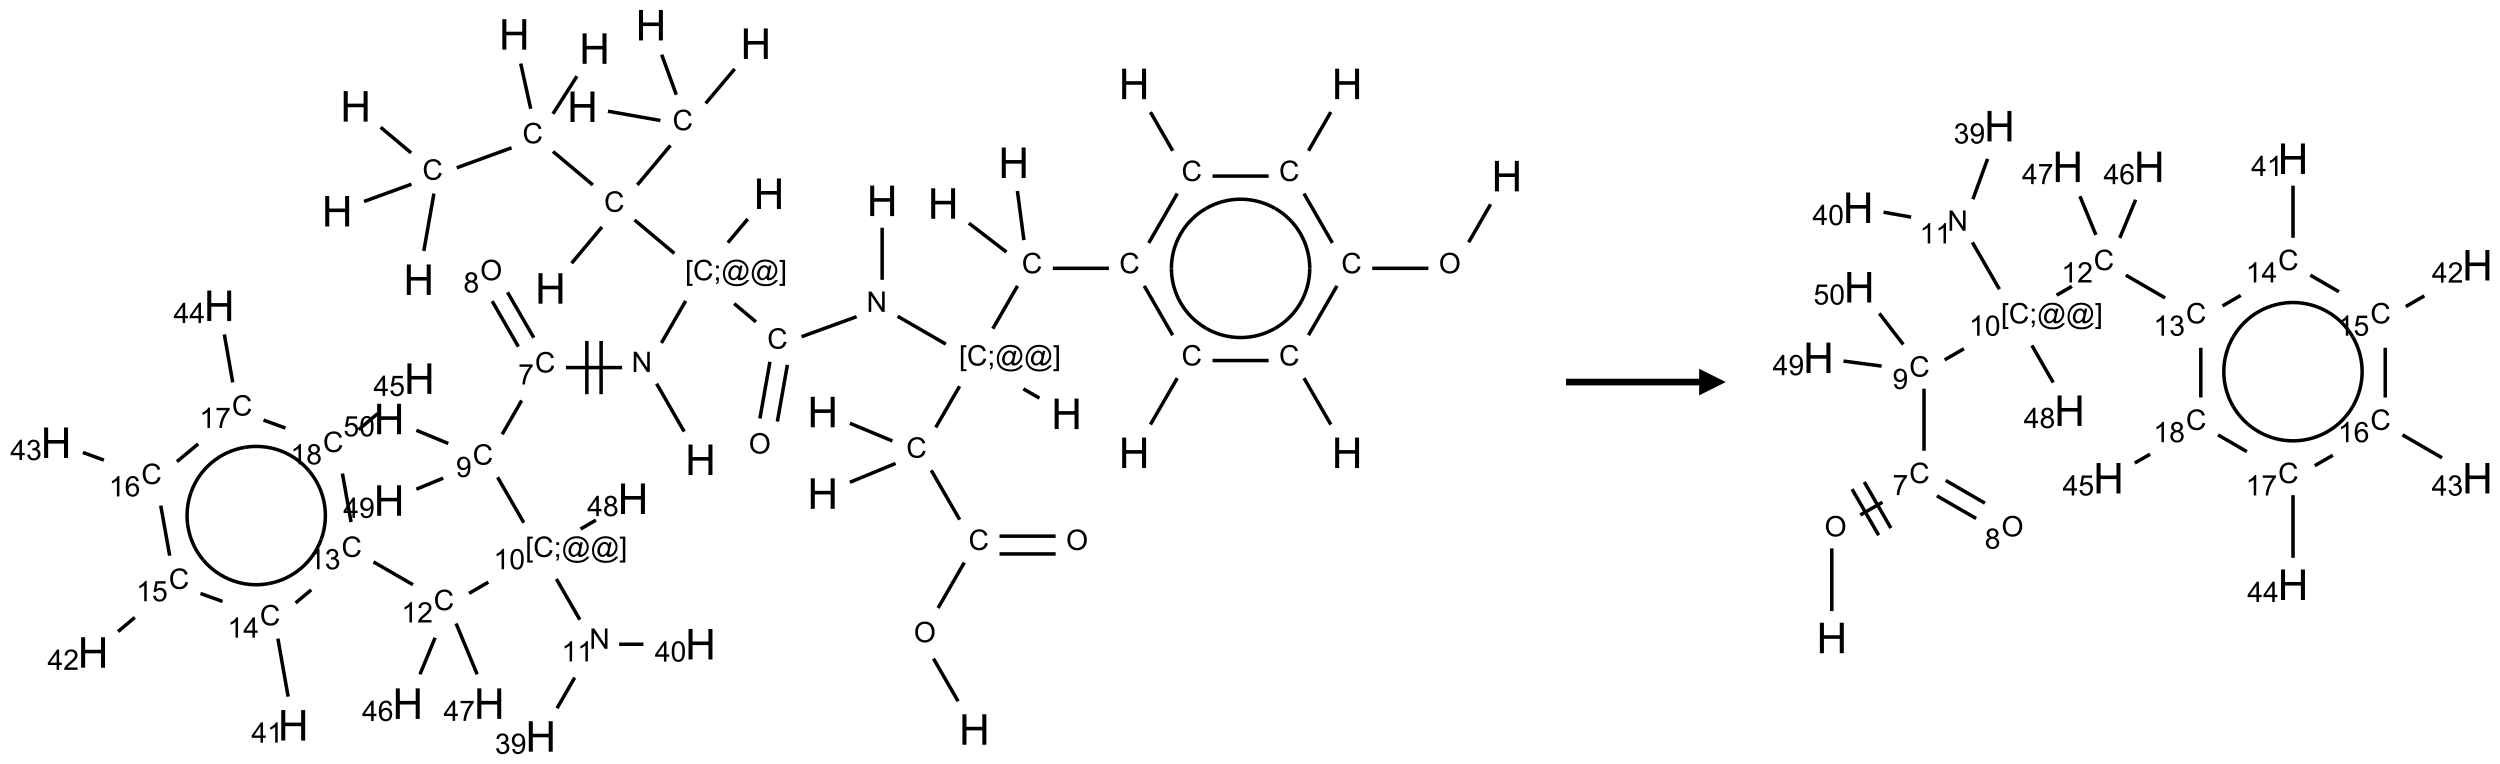 <?xml version="1.0" encoding="UTF-8"?>
<svg xmlns="http://www.w3.org/2000/svg" xmlns:xlink="http://www.w3.org/1999/xlink" width="939" height="287" viewBox="0 0 939 287">
<defs>
<g>
<g id="glyph-0-0">
<path d="M 2 0 L 2 -10 L 10 -10 L 10 0 Z M 2.25 -0.25 L 9.75 -0.25 L 9.75 -9.75 L 2.25 -9.75 Z M 2.25 -0.25 "/>
</g>
<g id="glyph-0-1">
<path d="M 1.281 0 L 1.281 -11.453 L 2.797 -11.453 L 2.797 -6.75 L 8.75 -6.75 L 8.75 -11.453 L 10.266 -11.453 L 10.266 0 L 8.75 0 L 8.75 -5.398 L 2.797 -5.398 L 2.797 0 Z M 1.281 0 "/>
</g>
<g id="glyph-1-0">
<path d="M 1.332 0 L 1.332 -6.668 L 6.668 -6.668 L 6.668 0 Z M 1.5 -0.168 L 6.5 -0.168 L 6.5 -6.5 L 1.5 -6.5 Z M 1.5 -0.168 "/>
</g>
<g id="glyph-1-1">
<path d="M 0.516 -3.719 C 0.516 -4.984 0.855 -5.977 1.535 -6.695 C 2.215 -7.414 3.094 -7.77 4.172 -7.77 C 4.875 -7.77 5.512 -7.602 6.078 -7.266 C 6.645 -6.93 7.074 -6.461 7.371 -5.855 C 7.668 -5.254 7.816 -4.57 7.816 -3.809 C 7.816 -3.035 7.66 -2.34 7.348 -1.73 C 7.035 -1.117 6.594 -0.656 6.02 -0.34 C 5.449 -0.027 4.828 0.129 4.168 0.129 C 3.449 0.129 2.805 -0.043 2.238 -0.391 C 1.672 -0.738 1.246 -1.211 0.953 -1.812 C 0.66 -2.414 0.516 -3.047 0.516 -3.719 Z M 1.559 -3.703 C 1.559 -2.781 1.805 -2.059 2.301 -1.527 C 2.793 -1 3.414 -0.734 4.16 -0.734 C 4.922 -0.734 5.547 -1 6.039 -1.535 C 6.531 -2.07 6.777 -2.828 6.777 -3.812 C 6.777 -4.434 6.672 -4.977 6.461 -5.441 C 6.25 -5.902 5.945 -6.262 5.539 -6.52 C 5.133 -6.773 4.68 -6.902 4.176 -6.902 C 3.461 -6.902 2.848 -6.656 2.332 -6.164 C 1.816 -5.672 1.559 -4.852 1.559 -3.703 Z M 1.559 -3.703 "/>
</g>
<g id="glyph-1-2">
<path d="M 6.27 -2.676 L 7.281 -2.422 C 7.07 -1.594 6.688 -0.961 6.137 -0.523 C 5.586 -0.086 4.914 0.129 4.121 0.129 C 3.297 0.129 2.629 -0.039 2.113 -0.371 C 1.598 -0.707 1.203 -1.191 0.934 -1.828 C 0.664 -2.465 0.531 -3.145 0.531 -3.875 C 0.531 -4.672 0.684 -5.363 0.988 -5.957 C 1.293 -6.547 1.723 -6.996 2.285 -7.305 C 2.844 -7.613 3.461 -7.766 4.137 -7.766 C 4.898 -7.766 5.543 -7.57 6.062 -7.184 C 6.582 -6.793 6.945 -6.246 7.152 -5.543 L 6.156 -5.309 C 5.98 -5.863 5.723 -6.266 5.387 -6.52 C 5.051 -6.773 4.625 -6.902 4.113 -6.902 C 3.527 -6.902 3.039 -6.762 2.645 -6.48 C 2.25 -6.199 1.973 -5.82 1.812 -5.348 C 1.652 -4.871 1.574 -4.383 1.574 -3.879 C 1.574 -3.23 1.668 -2.664 1.855 -2.18 C 2.047 -1.695 2.34 -1.332 2.738 -1.094 C 3.137 -0.855 3.57 -0.734 4.035 -0.734 C 4.602 -0.734 5.082 -0.898 5.473 -1.223 C 5.867 -1.551 6.133 -2.035 6.27 -2.676 Z M 6.27 -2.676 "/>
</g>
<g id="glyph-1-3">
<path d="M 0.723 2.121 L 0.723 -7.637 L 2.793 -7.637 L 2.793 -6.859 L 1.66 -6.859 L 1.66 1.344 L 2.793 1.344 L 2.793 2.121 Z M 0.723 2.121 "/>
</g>
<g id="glyph-1-4">
<path d="M 0.949 -4.465 L 0.949 -5.531 L 2.016 -5.531 L 2.016 -4.465 Z M 0.949 0 L 0.949 -1.066 L 2.016 -1.066 L 2.016 0 C 2.016 0.391 1.945 0.711 1.809 0.949 C 1.668 1.191 1.449 1.379 1.145 1.512 L 0.887 1.109 C 1.082 1.023 1.23 0.895 1.324 0.727 C 1.418 0.559 1.469 0.316 1.48 0 Z M 0.949 0 "/>
</g>
<g id="glyph-1-5">
<path d="M 6.047 -0.848 C 5.82 -0.59 5.57 -0.379 5.289 -0.223 C 5.008 -0.062 4.73 0.016 4.449 0.016 C 4.141 0.016 3.84 -0.074 3.547 -0.254 C 3.254 -0.434 3.02 -0.715 2.836 -1.09 C 2.652 -1.465 2.562 -1.875 2.562 -2.324 C 2.562 -2.875 2.703 -3.43 2.988 -3.98 C 3.27 -4.535 3.621 -4.953 4.043 -5.23 C 4.461 -5.508 4.871 -5.645 5.266 -5.645 C 5.566 -5.645 5.855 -5.566 6.129 -5.41 C 6.402 -5.25 6.641 -5.012 6.84 -4.688 L 7.016 -5.496 L 7.949 -5.496 L 7.199 -2 C 7.094 -1.516 7.043 -1.246 7.043 -1.191 C 7.043 -1.098 7.078 -1.02 7.148 -0.949 C 7.219 -0.883 7.305 -0.848 7.406 -0.848 C 7.59 -0.848 7.832 -0.953 8.129 -1.168 C 8.527 -1.445 8.84 -1.816 9.07 -2.285 C 9.301 -2.75 9.418 -3.234 9.418 -3.73 C 9.418 -4.309 9.27 -4.852 8.973 -5.355 C 8.676 -5.859 8.23 -6.262 7.645 -6.562 C 7.055 -6.863 6.406 -7.016 5.691 -7.016 C 4.879 -7.016 4.137 -6.824 3.465 -6.445 C 2.793 -6.066 2.273 -5.52 1.902 -4.809 C 1.535 -4.098 1.348 -3.34 1.348 -2.527 C 1.348 -1.676 1.535 -0.941 1.902 -0.328 C 2.273 0.285 2.809 0.742 3.508 1.035 C 4.207 1.328 4.984 1.473 5.832 1.473 C 6.742 1.473 7.504 1.32 8.121 1.016 C 8.734 0.711 9.195 0.34 9.5 -0.098 L 10.441 -0.098 C 10.266 0.266 9.961 0.637 9.531 1.016 C 9.102 1.395 8.59 1.695 7.996 1.914 C 7.402 2.133 6.688 2.246 5.848 2.246 C 5.078 2.246 4.367 2.145 3.715 1.949 C 3.066 1.75 2.512 1.453 2.051 1.055 C 1.594 0.656 1.25 0.199 1.016 -0.316 C 0.723 -0.973 0.578 -1.684 0.578 -2.441 C 0.578 -3.289 0.75 -4.098 1.098 -4.863 C 1.523 -5.805 2.125 -6.527 2.902 -7.027 C 3.684 -7.527 4.629 -7.777 5.738 -7.777 C 6.602 -7.777 7.375 -7.602 8.059 -7.246 C 8.746 -6.895 9.285 -6.371 9.684 -5.672 C 10.02 -5.07 10.188 -4.418 10.188 -3.715 C 10.188 -2.707 9.832 -1.812 9.125 -1.031 C 8.492 -0.328 7.801 0.02 7.051 0.02 C 6.812 0.02 6.617 -0.016 6.473 -0.09 C 6.324 -0.16 6.215 -0.266 6.145 -0.402 C 6.102 -0.488 6.066 -0.637 6.047 -0.848 Z M 3.527 -2.262 C 3.527 -1.785 3.641 -1.414 3.863 -1.152 C 4.09 -0.887 4.348 -0.754 4.641 -0.754 C 4.836 -0.754 5.039 -0.812 5.254 -0.93 C 5.469 -1.047 5.676 -1.219 5.871 -1.449 C 6.066 -1.676 6.23 -1.969 6.355 -2.32 C 6.48 -2.672 6.543 -3.027 6.543 -3.379 C 6.543 -3.852 6.426 -4.219 6.191 -4.48 C 5.957 -4.738 5.672 -4.871 5.332 -4.871 C 5.109 -4.871 4.902 -4.812 4.707 -4.699 C 4.512 -4.586 4.32 -4.406 4.137 -4.156 C 3.953 -3.906 3.805 -3.602 3.691 -3.246 C 3.582 -2.887 3.527 -2.559 3.527 -2.262 Z M 3.527 -2.262 "/>
</g>
<g id="glyph-1-6">
<path d="M 2.27 2.121 L 0.203 2.121 L 0.203 1.344 L 1.332 1.344 L 1.332 -6.859 L 0.203 -6.859 L 0.203 -7.637 L 2.27 -7.637 Z M 2.27 2.121 "/>
</g>
<g id="glyph-1-7">
<path d="M 0.812 0 L 0.812 -7.637 L 1.848 -7.637 L 5.859 -1.641 L 5.859 -7.637 L 6.828 -7.637 L 6.828 0 L 5.793 0 L 1.781 -6 L 1.781 0 Z M 0.812 0 "/>
</g>
<g id="glyph-1-8">
<path d="M 0.504 -6.637 L 0.504 -7.535 L 5.449 -7.535 L 5.449 -6.809 C 4.961 -6.289 4.48 -5.602 4.004 -4.746 C 3.527 -3.887 3.156 -3.004 2.895 -2.098 C 2.707 -1.461 2.59 -0.762 2.535 0 L 1.574 0 C 1.582 -0.602 1.703 -1.328 1.926 -2.176 C 2.152 -3.027 2.477 -3.848 2.898 -4.637 C 3.32 -5.426 3.77 -6.094 4.246 -6.637 Z M 0.504 -6.637 "/>
</g>
<g id="glyph-1-9">
<path d="M 1.887 -4.141 C 1.496 -4.281 1.207 -4.484 1.02 -4.75 C 0.832 -5.016 0.738 -5.328 0.738 -5.699 C 0.738 -6.254 0.938 -6.719 1.34 -7.098 C 1.738 -7.477 2.27 -7.668 2.934 -7.668 C 3.598 -7.668 4.137 -7.473 4.543 -7.086 C 4.949 -6.699 5.152 -6.227 5.152 -5.672 C 5.152 -5.316 5.059 -5.008 4.871 -4.746 C 4.688 -4.484 4.406 -4.281 4.027 -4.141 C 4.496 -3.988 4.852 -3.742 5.098 -3.402 C 5.34 -3.062 5.465 -2.656 5.465 -2.184 C 5.465 -1.531 5.234 -0.98 4.77 -0.535 C 4.309 -0.09 3.703 0.129 2.949 0.129 C 2.195 0.129 1.586 -0.094 1.125 -0.539 C 0.664 -0.984 0.434 -1.543 0.434 -2.207 C 0.434 -2.703 0.559 -3.121 0.809 -3.457 C 1.062 -3.793 1.422 -4.02 1.887 -4.141 Z M 1.699 -5.73 C 1.699 -5.367 1.812 -5.074 2.047 -4.844 C 2.281 -4.613 2.582 -4.5 2.953 -4.5 C 3.312 -4.5 3.609 -4.613 3.84 -4.84 C 4.07 -5.066 4.188 -5.348 4.188 -5.676 C 4.188 -6.02 4.07 -6.309 3.832 -6.543 C 3.594 -6.777 3.297 -6.895 2.941 -6.895 C 2.586 -6.895 2.289 -6.781 2.051 -6.551 C 1.816 -6.324 1.699 -6.047 1.699 -5.73 Z M 1.395 -2.203 C 1.395 -1.938 1.461 -1.676 1.586 -1.426 C 1.711 -1.176 1.902 -0.984 2.152 -0.848 C 2.402 -0.711 2.672 -0.641 2.957 -0.641 C 3.406 -0.641 3.777 -0.785 4.066 -1.074 C 4.359 -1.363 4.504 -1.727 4.504 -2.172 C 4.504 -2.625 4.355 -2.996 4.055 -3.293 C 3.754 -3.586 3.379 -3.734 2.926 -3.734 C 2.484 -3.734 2.121 -3.59 1.832 -3.297 C 1.543 -3.004 1.395 -2.641 1.395 -2.203 Z M 1.395 -2.203 "/>
</g>
<g id="glyph-1-10">
<path d="M 0.582 -1.766 L 1.484 -1.848 C 1.562 -1.426 1.707 -1.117 1.922 -0.926 C 2.137 -0.734 2.414 -0.641 2.75 -0.641 C 3.039 -0.641 3.289 -0.707 3.508 -0.84 C 3.727 -0.973 3.902 -1.148 4.043 -1.367 C 4.18 -1.586 4.297 -1.887 4.391 -2.262 C 4.484 -2.637 4.531 -3.016 4.531 -3.406 C 4.531 -3.449 4.531 -3.512 4.527 -3.594 C 4.34 -3.297 4.082 -3.055 3.758 -2.867 C 3.434 -2.68 3.082 -2.59 2.703 -2.59 C 2.07 -2.59 1.535 -2.816 1.098 -3.277 C 0.66 -3.734 0.441 -4.34 0.441 -5.09 C 0.441 -5.863 0.672 -6.484 1.129 -6.957 C 1.586 -7.43 2.156 -7.668 2.844 -7.668 C 3.34 -7.668 3.793 -7.531 4.207 -7.266 C 4.617 -7 4.93 -6.617 5.145 -6.121 C 5.355 -5.629 5.465 -4.91 5.465 -3.973 C 5.465 -2.996 5.359 -2.223 5.145 -1.645 C 4.934 -1.066 4.617 -0.625 4.199 -0.324 C 3.781 -0.02 3.293 0.129 2.73 0.129 C 2.133 0.129 1.645 -0.035 1.266 -0.367 C 0.887 -0.699 0.66 -1.164 0.582 -1.766 Z M 4.422 -5.137 C 4.422 -5.676 4.277 -6.102 3.992 -6.418 C 3.707 -6.734 3.359 -6.891 2.957 -6.891 C 2.543 -6.891 2.18 -6.719 1.871 -6.379 C 1.562 -6.039 1.406 -5.598 1.406 -5.059 C 1.406 -4.57 1.555 -4.176 1.848 -3.871 C 2.141 -3.566 2.5 -3.418 2.934 -3.418 C 3.367 -3.418 3.723 -3.57 4.004 -3.871 C 4.281 -4.176 4.422 -4.598 4.422 -5.137 Z M 4.422 -5.137 "/>
</g>
<g id="glyph-1-11">
<path d="M 3.973 0 L 3.035 0 L 3.035 -5.973 C 2.809 -5.758 2.516 -5.543 2.148 -5.328 C 1.781 -5.113 1.453 -4.953 1.16 -4.844 L 1.16 -5.75 C 1.684 -5.996 2.145 -6.297 2.535 -6.645 C 2.93 -6.996 3.207 -7.336 3.371 -7.668 L 3.973 -7.668 Z M 3.973 0 "/>
</g>
<g id="glyph-1-12">
<path d="M 0.441 -3.766 C 0.441 -4.668 0.535 -5.395 0.723 -5.945 C 0.906 -6.496 1.184 -6.922 1.551 -7.219 C 1.918 -7.516 2.375 -7.668 2.934 -7.668 C 3.344 -7.668 3.703 -7.586 4.012 -7.418 C 4.32 -7.254 4.574 -7.016 4.777 -6.707 C 4.977 -6.395 5.137 -6.016 5.25 -5.57 C 5.363 -5.125 5.422 -4.523 5.422 -3.766 C 5.422 -2.871 5.328 -2.148 5.145 -1.598 C 4.961 -1.047 4.688 -0.621 4.32 -0.32 C 3.953 -0.02 3.492 0.129 2.934 0.129 C 2.195 0.129 1.617 -0.133 1.199 -0.66 C 0.695 -1.297 0.441 -2.332 0.441 -3.766 Z M 1.406 -3.766 C 1.406 -2.512 1.555 -1.68 1.848 -1.262 C 2.141 -0.848 2.5 -0.641 2.934 -0.641 C 3.363 -0.641 3.727 -0.848 4.02 -1.266 C 4.312 -1.684 4.457 -2.516 4.457 -3.766 C 4.457 -5.023 4.312 -5.859 4.02 -6.27 C 3.727 -6.684 3.359 -6.891 2.922 -6.891 C 2.492 -6.891 2.148 -6.707 1.891 -6.344 C 1.566 -5.879 1.406 -5.02 1.406 -3.766 Z M 1.406 -3.766 "/>
</g>
<g id="glyph-1-13">
<path d="M 0.449 -2.016 L 1.387 -2.141 C 1.492 -1.609 1.676 -1.227 1.934 -0.992 C 2.191 -0.758 2.508 -0.641 2.879 -0.641 C 3.32 -0.641 3.695 -0.793 3.996 -1.098 C 4.301 -1.402 4.453 -1.781 4.453 -2.234 C 4.453 -2.664 4.312 -3.02 4.031 -3.301 C 3.75 -3.578 3.391 -3.719 2.957 -3.719 C 2.781 -3.719 2.562 -3.684 2.297 -3.613 L 2.402 -4.438 C 2.465 -4.43 2.516 -4.426 2.551 -4.426 C 2.949 -4.426 3.312 -4.531 3.629 -4.738 C 3.949 -4.949 4.109 -5.27 4.109 -5.703 C 4.109 -6.047 3.992 -6.332 3.762 -6.559 C 3.527 -6.785 3.227 -6.895 2.859 -6.895 C 2.496 -6.895 2.191 -6.781 1.949 -6.551 C 1.707 -6.324 1.547 -5.98 1.48 -5.52 L 0.543 -5.688 C 0.656 -6.316 0.918 -6.805 1.324 -7.148 C 1.73 -7.492 2.234 -7.668 2.84 -7.668 C 3.254 -7.668 3.641 -7.578 3.988 -7.398 C 4.34 -7.219 4.609 -6.977 4.793 -6.668 C 4.98 -6.359 5.074 -6.031 5.074 -5.684 C 5.074 -5.352 4.984 -5.051 4.809 -4.781 C 4.629 -4.512 4.367 -4.297 4.02 -4.137 C 4.473 -4.031 4.824 -3.816 5.074 -3.488 C 5.324 -3.16 5.449 -2.75 5.449 -2.254 C 5.449 -1.59 5.203 -1.023 4.719 -0.559 C 4.234 -0.098 3.617 0.137 2.875 0.137 C 2.203 0.137 1.648 -0.062 1.207 -0.465 C 0.762 -0.863 0.512 -1.379 0.449 -2.016 Z M 0.449 -2.016 "/>
</g>
<g id="glyph-1-14">
<path d="M 3.449 0 L 3.449 -1.828 L 0.137 -1.828 L 0.137 -2.688 L 3.621 -7.637 L 4.387 -7.637 L 4.387 -2.688 L 5.418 -2.688 L 5.418 -1.828 L 4.387 -1.828 L 4.387 0 Z M 3.449 -2.688 L 3.449 -6.129 L 1.059 -2.688 Z M 3.449 -2.688 "/>
</g>
<g id="glyph-1-15">
<path d="M 5.371 -0.902 L 5.371 0 L 0.324 0 C 0.316 -0.227 0.352 -0.441 0.434 -0.652 C 0.562 -0.996 0.766 -1.332 1.051 -1.668 C 1.332 -2 1.742 -2.387 2.277 -2.824 C 3.105 -3.504 3.668 -4.043 3.957 -4.441 C 4.25 -4.84 4.395 -5.215 4.395 -5.566 C 4.395 -5.938 4.262 -6.254 3.996 -6.508 C 3.73 -6.762 3.387 -6.891 2.957 -6.891 C 2.508 -6.891 2.145 -6.754 1.875 -6.484 C 1.605 -6.215 1.469 -5.84 1.465 -5.359 L 0.5 -5.457 C 0.566 -6.176 0.812 -6.727 1.246 -7.102 C 1.676 -7.477 2.254 -7.668 2.98 -7.668 C 3.711 -7.668 4.293 -7.465 4.719 -7.059 C 5.145 -6.652 5.359 -6.148 5.359 -5.547 C 5.359 -5.242 5.297 -4.941 5.172 -4.645 C 5.047 -4.352 4.84 -4.039 4.551 -3.715 C 4.262 -3.387 3.777 -2.938 3.105 -2.371 C 2.543 -1.898 2.18 -1.578 2.02 -1.41 C 1.859 -1.242 1.73 -1.07 1.625 -0.902 Z M 5.371 -0.902 "/>
</g>
<g id="glyph-1-16">
<path d="M 0.441 -2 L 1.426 -2.082 C 1.5 -1.605 1.668 -1.242 1.934 -1.004 C 2.199 -0.762 2.52 -0.641 2.895 -0.641 C 3.348 -0.641 3.73 -0.812 4.043 -1.152 C 4.355 -1.492 4.512 -1.941 4.512 -2.504 C 4.512 -3.039 4.359 -3.461 4.059 -3.77 C 3.758 -4.078 3.367 -4.234 2.879 -4.234 C 2.578 -4.234 2.305 -4.164 2.062 -4.027 C 1.82 -3.891 1.629 -3.715 1.488 -3.496 L 0.609 -3.609 L 1.348 -7.531 L 5.145 -7.531 L 5.145 -6.637 L 2.098 -6.637 L 1.688 -4.582 C 2.145 -4.902 2.625 -5.062 3.129 -5.062 C 3.797 -5.062 4.359 -4.832 4.816 -4.371 C 5.277 -3.91 5.504 -3.312 5.504 -2.59 C 5.504 -1.898 5.305 -1.301 4.902 -0.797 C 4.41 -0.18 3.742 0.129 2.895 0.129 C 2.199 0.129 1.633 -0.062 1.195 -0.453 C 0.758 -0.844 0.504 -1.359 0.441 -2 Z M 0.441 -2 "/>
</g>
<g id="glyph-1-17">
<path d="M 5.309 -5.766 L 4.375 -5.691 C 4.293 -6.059 4.172 -6.328 4.02 -6.496 C 3.766 -6.762 3.453 -6.895 3.082 -6.895 C 2.785 -6.895 2.523 -6.812 2.297 -6.645 C 2 -6.43 1.77 -6.117 1.598 -5.703 C 1.43 -5.289 1.34 -4.703 1.332 -3.938 C 1.559 -4.281 1.836 -4.535 2.16 -4.703 C 2.488 -4.871 2.828 -4.953 3.188 -4.953 C 3.812 -4.953 4.344 -4.723 4.785 -4.262 C 5.223 -3.801 5.441 -3.207 5.441 -2.48 C 5.441 -2 5.34 -1.555 5.133 -1.145 C 4.926 -0.73 4.641 -0.418 4.281 -0.199 C 3.922 0.02 3.512 0.129 3.051 0.129 C 2.27 0.129 1.633 -0.156 1.141 -0.73 C 0.648 -1.305 0.402 -2.254 0.402 -3.574 C 0.402 -5.051 0.672 -6.121 1.219 -6.793 C 1.695 -7.375 2.336 -7.668 3.141 -7.668 C 3.742 -7.668 4.234 -7.5 4.617 -7.16 C 5 -6.824 5.23 -6.359 5.309 -5.766 Z M 1.48 -2.473 C 1.48 -2.152 1.547 -1.844 1.684 -1.547 C 1.82 -1.25 2.016 -1.027 2.262 -0.871 C 2.508 -0.719 2.766 -0.641 3.035 -0.641 C 3.434 -0.641 3.773 -0.801 4.059 -1.121 C 4.344 -1.441 4.484 -1.875 4.484 -2.422 C 4.484 -2.949 4.344 -3.367 4.062 -3.668 C 3.781 -3.973 3.426 -4.125 3 -4.125 C 2.578 -4.125 2.219 -3.973 1.922 -3.668 C 1.625 -3.363 1.48 -2.969 1.48 -2.473 Z M 1.48 -2.473 "/>
</g>
</g>
</defs>
<path fill="none" stroke-width="0.033" stroke-linecap="butt" stroke-linejoin="miter" stroke="rgb(0%, 0%, 0%)" stroke-opacity="1" stroke-miterlimit="10" d="M 8.47 6.348 L 8.239 5.948 " transform="matrix(40, 0, 0, 40, 21.059, 9.463)"/>
<path fill="none" stroke-width="0.033" stroke-linecap="butt" stroke-linejoin="miter" stroke="rgb(0%, 0%, 0%)" stroke-opacity="1" stroke-miterlimit="10" d="M 8.282 5.473 L 8.528 5.046 " transform="matrix(40, 0, 0, 40, 21.059, 9.463)"/>
<path fill="none" stroke-width="0.033" stroke-linecap="butt" stroke-linejoin="miter" stroke="rgb(0%, 0%, 0%)" stroke-opacity="1" stroke-miterlimit="10" d="M 8.859 4.965 L 9.386 4.965 " transform="matrix(40, 0, 0, 40, 21.059, 9.463)"/>
<path fill="none" stroke-width="0.033" stroke-linecap="butt" stroke-linejoin="miter" stroke="rgb(0%, 0%, 0%)" stroke-opacity="1" stroke-miterlimit="10" d="M 8.859 4.798 L 9.386 4.798 " transform="matrix(40, 0, 0, 40, 21.059, 9.463)"/>
<path fill="none" stroke-width="0.033" stroke-linecap="butt" stroke-linejoin="miter" stroke="rgb(0%, 0%, 0%)" stroke-opacity="1" stroke-miterlimit="10" d="M 8.485 4.643 L 8.218 4.18 " transform="matrix(40, 0, 0, 40, 21.059, 9.463)"/>
<path fill="none" stroke-width="0.033" stroke-linecap="butt" stroke-linejoin="miter" stroke="rgb(0%, 0%, 0%)" stroke-opacity="1" stroke-miterlimit="10" d="M 7.853 3.904 L 7.454 3.738 " transform="matrix(40, 0, 0, 40, 21.059, 9.463)"/>
<path fill="none" stroke-width="0.033" stroke-linecap="butt" stroke-linejoin="miter" stroke="rgb(0%, 0%, 0%)" stroke-opacity="1" stroke-miterlimit="10" d="M 7.883 4.115 L 7.454 4.292 " transform="matrix(40, 0, 0, 40, 21.059, 9.463)"/>
<path fill="none" stroke-width="0.033" stroke-linecap="butt" stroke-linejoin="miter" stroke="rgb(0%, 0%, 0%)" stroke-opacity="1" stroke-miterlimit="10" d="M 8.26 3.777 L 8.484 3.39 " transform="matrix(40, 0, 0, 40, 21.059, 9.463)"/>
<path fill="none" stroke-width="0.033" stroke-linecap="butt" stroke-linejoin="miter" stroke="rgb(0%, 0%, 0%)" stroke-opacity="1" stroke-miterlimit="10" d="M 9.083 3.415 L 9.234 3.502 " transform="matrix(40, 0, 0, 40, 21.059, 9.463)"/>
<path fill="none" stroke-width="0.033" stroke-linecap="butt" stroke-linejoin="miter" stroke="rgb(0%, 0%, 0%)" stroke-opacity="1" stroke-miterlimit="10" d="M 8.355 2.995 L 7.902 2.733 " transform="matrix(40, 0, 0, 40, 21.059, 9.463)"/>
<path fill="none" stroke-width="0.033" stroke-linecap="butt" stroke-linejoin="miter" stroke="rgb(0%, 0%, 0%)" stroke-opacity="1" stroke-miterlimit="10" d="M 7.757 2.391 L 7.757 1.902 " transform="matrix(40, 0, 0, 40, 21.059, 9.463)"/>
<path fill="none" stroke-width="0.033" stroke-linecap="butt" stroke-linejoin="miter" stroke="rgb(0%, 0%, 0%)" stroke-opacity="1" stroke-miterlimit="10" d="M 7.517 2.737 L 7 2.925 " transform="matrix(40, 0, 0, 40, 21.059, 9.463)"/>
<path fill="none" stroke-width="0.033" stroke-linecap="butt" stroke-linejoin="miter" stroke="rgb(0%, 0%, 0%)" stroke-opacity="1" stroke-miterlimit="10" d="M 6.703 3.161 L 6.609 3.693 " transform="matrix(40, 0, 0, 40, 21.059, 9.463)"/>
<path fill="none" stroke-width="0.033" stroke-linecap="butt" stroke-linejoin="miter" stroke="rgb(0%, 0%, 0%)" stroke-opacity="1" stroke-miterlimit="10" d="M 6.867 3.19 L 6.773 3.722 " transform="matrix(40, 0, 0, 40, 21.059, 9.463)"/>
<path fill="none" stroke-width="0.033" stroke-linecap="butt" stroke-linejoin="miter" stroke="rgb(0%, 0%, 0%)" stroke-opacity="1" stroke-miterlimit="10" d="M 6.572 2.786 L 6.367 2.614 " transform="matrix(40, 0, 0, 40, 21.059, 9.463)"/>
<path fill="none" stroke-width="0.033" stroke-linecap="butt" stroke-linejoin="miter" stroke="rgb(0%, 0%, 0%)" stroke-opacity="1" stroke-miterlimit="10" d="M 6.308 2.042 L 6.495 1.82 " transform="matrix(40, 0, 0, 40, 21.059, 9.463)"/>
<path fill="none" stroke-width="0.033" stroke-linecap="butt" stroke-linejoin="miter" stroke="rgb(0%, 0%, 0%)" stroke-opacity="1" stroke-miterlimit="10" d="M 5.912 2.589 L 5.684 2.984 " transform="matrix(40, 0, 0, 40, 21.059, 9.463)"/>
<path fill="none" stroke-width="0.033" stroke-linecap="butt" stroke-linejoin="miter" stroke="rgb(0%, 0%, 0%)" stroke-opacity="1" stroke-miterlimit="10" d="M 5.639 3.366 L 5.898 3.816 " transform="matrix(40, 0, 0, 40, 21.059, 9.463)"/>
<path fill="none" stroke-width="0.033" stroke-linecap="butt" stroke-linejoin="miter" stroke="rgb(0%, 0%, 0%)" stroke-opacity="1" stroke-miterlimit="10" d="M 5.315 3.215 L 4.788 3.215 " transform="matrix(40, 0, 0, 40, 21.059, 9.463)"/>
<path fill="none" stroke-width="0.033" stroke-linecap="butt" stroke-linejoin="miter" stroke="rgb(0%, 0%, 0%)" stroke-opacity="1" stroke-miterlimit="10" d="M 4.984 2.965 L 4.984 3.465 " transform="matrix(40, 0, 0, 40, 21.059, 9.463)"/>
<path fill="none" stroke-width="0.033" stroke-linecap="butt" stroke-linejoin="miter" stroke="rgb(0%, 0%, 0%)" stroke-opacity="1" stroke-miterlimit="10" d="M 5.118 2.965 L 5.118 3.465 " transform="matrix(40, 0, 0, 40, 21.059, 9.463)"/>
<path fill="none" stroke-width="0.033" stroke-linecap="butt" stroke-linejoin="miter" stroke="rgb(0%, 0%, 0%)" stroke-opacity="1" stroke-miterlimit="10" d="M 4.486 2.935 L 4.239 2.508 " transform="matrix(40, 0, 0, 40, 21.059, 9.463)"/>
<path fill="none" stroke-width="0.033" stroke-linecap="butt" stroke-linejoin="miter" stroke="rgb(0%, 0%, 0%)" stroke-opacity="1" stroke-miterlimit="10" d="M 4.341 3.018 L 4.095 2.591 " transform="matrix(40, 0, 0, 40, 21.059, 9.463)"/>
<path fill="none" stroke-width="0.033" stroke-linecap="butt" stroke-linejoin="miter" stroke="rgb(0%, 0%, 0%)" stroke-opacity="1" stroke-miterlimit="10" d="M 4.372 3.524 L 4.189 3.842 " transform="matrix(40, 0, 0, 40, 21.059, 9.463)"/>
<path fill="none" stroke-width="0.033" stroke-linecap="butt" stroke-linejoin="miter" stroke="rgb(0%, 0%, 0%)" stroke-opacity="1" stroke-miterlimit="10" d="M 4.146 4.245 L 4.392 4.672 " transform="matrix(40, 0, 0, 40, 21.059, 9.463)"/>
<path fill="none" stroke-width="0.033" stroke-linecap="butt" stroke-linejoin="miter" stroke="rgb(0%, 0%, 0%)" stroke-opacity="1" stroke-miterlimit="10" d="M 4.698 5.2 L 4.918 5.582 " transform="matrix(40, 0, 0, 40, 21.059, 9.463)"/>
<path fill="none" stroke-width="0.033" stroke-linecap="butt" stroke-linejoin="miter" stroke="rgb(0%, 0%, 0%)" stroke-opacity="1" stroke-miterlimit="10" d="M 4.87 6.126 L 4.704 6.414 " transform="matrix(40, 0, 0, 40, 21.059, 9.463)"/>
<path fill="none" stroke-width="0.033" stroke-linecap="butt" stroke-linejoin="miter" stroke="rgb(0%, 0%, 0%)" stroke-opacity="1" stroke-miterlimit="10" d="M 5.288 5.813 L 5.515 5.813 " transform="matrix(40, 0, 0, 40, 21.059, 9.463)"/>
<path fill="none" stroke-width="0.033" stroke-linecap="butt" stroke-linejoin="miter" stroke="rgb(0%, 0%, 0%)" stroke-opacity="1" stroke-miterlimit="10" d="M 4.059 5.23 L 3.878 5.335 " transform="matrix(40, 0, 0, 40, 21.059, 9.463)"/>
<path fill="none" stroke-width="0.033" stroke-linecap="butt" stroke-linejoin="miter" stroke="rgb(0%, 0%, 0%)" stroke-opacity="1" stroke-miterlimit="10" d="M 3.351 5.254 L 2.981 5.04 " transform="matrix(40, 0, 0, 40, 21.059, 9.463)"/>
<path fill="none" stroke-width="0.033" stroke-linecap="butt" stroke-linejoin="miter" stroke="rgb(0%, 0%, 0%)" stroke-opacity="1" stroke-miterlimit="10" d="M 2.396 5.302 L 2.249 5.425 " transform="matrix(40, 0, 0, 40, 21.059, 9.463)"/>
<path fill="none" stroke-width="0.033" stroke-linecap="butt" stroke-linejoin="miter" stroke="rgb(0%, 0%, 0%)" stroke-opacity="1" stroke-miterlimit="10" d="M 2.083 5.76 L 2.179 6.305 " transform="matrix(40, 0, 0, 40, 21.059, 9.463)"/>
<path fill="none" stroke-width="0.033" stroke-linecap="butt" stroke-linejoin="miter" stroke="rgb(0%, 0%, 0%)" stroke-opacity="1" stroke-miterlimit="10" d="M 1.563 5.411 L 1.356 5.336 " transform="matrix(40, 0, 0, 40, 21.059, 9.463)"/>
<path fill="none" stroke-width="0.033" stroke-linecap="butt" stroke-linejoin="miter" stroke="rgb(0%, 0%, 0%)" stroke-opacity="1" stroke-miterlimit="10" d="M 0.739 5.561 L 0.582 5.694 " transform="matrix(40, 0, 0, 40, 21.059, 9.463)"/>
<path fill="none" stroke-width="0.033" stroke-linecap="butt" stroke-linejoin="miter" stroke="rgb(0%, 0%, 0%)" stroke-opacity="1" stroke-miterlimit="10" d="M 1.067 4.981 L 0.983 4.511 " transform="matrix(40, 0, 0, 40, 21.059, 9.463)"/>
<path fill="none" stroke-width="0.033" stroke-linecap="butt" stroke-linejoin="miter" stroke="rgb(0%, 0%, 0%)" stroke-opacity="1" stroke-miterlimit="10" d="M 0.449 4.084 L 0.252 4.012 " transform="matrix(40, 0, 0, 40, 21.059, 9.463)"/>
<path fill="none" stroke-width="0.033" stroke-linecap="butt" stroke-linejoin="miter" stroke="rgb(0%, 0%, 0%)" stroke-opacity="1" stroke-miterlimit="10" d="M 1.135 4.098 L 1.334 3.932 " transform="matrix(40, 0, 0, 40, 21.059, 9.463)"/>
<path fill="none" stroke-width="0.033" stroke-linecap="butt" stroke-linejoin="miter" stroke="rgb(0%, 0%, 0%)" stroke-opacity="1" stroke-miterlimit="10" d="M 1.659 3.354 L 1.58 2.904 " transform="matrix(40, 0, 0, 40, 21.059, 9.463)"/>
<path fill="none" stroke-width="0.033" stroke-linecap="butt" stroke-linejoin="miter" stroke="rgb(0%, 0%, 0%)" stroke-opacity="1" stroke-miterlimit="10" d="M 1.948 3.708 L 2.154 3.783 " transform="matrix(40, 0, 0, 40, 21.059, 9.463)"/>
<path fill="none" stroke-width="0.033" stroke-linecap="butt" stroke-linejoin="miter" stroke="rgb(0%, 0%, 0%)" stroke-opacity="1" stroke-miterlimit="10" d="M 2.689 4.21 L 2.77 4.666 " transform="matrix(40, 0, 0, 40, 21.059, 9.463)"/>
<path fill="none" stroke-width="0.033" stroke-linecap="butt" stroke-linejoin="miter" stroke="rgb(0%, 0%, 0%)" stroke-opacity="1" stroke-miterlimit="10" d="M 2.841 3.798 L 3.02 3.647 " transform="matrix(40, 0, 0, 40, 21.059, 9.463)"/>
<path fill="none" stroke-width="0.033" stroke-linecap="butt" stroke-linejoin="miter" stroke="rgb(0%, 0%, 0%)" stroke-opacity="1" stroke-miterlimit="10" d="M 3.559 5.752 L 3.417 6.095 " transform="matrix(40, 0, 0, 40, 21.059, 9.463)"/>
<path fill="none" stroke-width="0.033" stroke-linecap="butt" stroke-linejoin="miter" stroke="rgb(0%, 0%, 0%)" stroke-opacity="1" stroke-miterlimit="10" d="M 3.756 5.618 L 3.954 6.095 " transform="matrix(40, 0, 0, 40, 21.059, 9.463)"/>
<path fill="none" stroke-width="0.033" stroke-linecap="butt" stroke-linejoin="miter" stroke="rgb(0%, 0%, 0%)" stroke-opacity="1" stroke-miterlimit="10" d="M 4.925 4.731 L 5.069 4.647 " transform="matrix(40, 0, 0, 40, 21.059, 9.463)"/>
<path fill="none" stroke-width="0.033" stroke-linecap="butt" stroke-linejoin="miter" stroke="rgb(0%, 0%, 0%)" stroke-opacity="1" stroke-miterlimit="10" d="M 3.635 4.253 L 3.383 4.357 " transform="matrix(40, 0, 0, 40, 21.059, 9.463)"/>
<path fill="none" stroke-width="0.033" stroke-linecap="butt" stroke-linejoin="miter" stroke="rgb(0%, 0%, 0%)" stroke-opacity="1" stroke-miterlimit="10" d="M 3.683 3.928 L 3.383 3.804 " transform="matrix(40, 0, 0, 40, 21.059, 9.463)"/>
<path fill="none" stroke-width="0.033" stroke-linecap="butt" stroke-linejoin="miter" stroke="rgb(0%, 0%, 0%)" stroke-opacity="1" stroke-miterlimit="10" d="M 5.806 2.143 L 5.432 1.829 " transform="matrix(40, 0, 0, 40, 21.059, 9.463)"/>
<path fill="none" stroke-width="0.033" stroke-linecap="butt" stroke-linejoin="miter" stroke="rgb(0%, 0%, 0%)" stroke-opacity="1" stroke-miterlimit="10" d="M 5.126 1.895 L 4.841 2.235 " transform="matrix(40, 0, 0, 40, 21.059, 9.463)"/>
<path fill="none" stroke-width="0.033" stroke-linecap="butt" stroke-linejoin="miter" stroke="rgb(0%, 0%, 0%)" stroke-opacity="1" stroke-miterlimit="10" d="M 5.458 1.5 L 5.769 1.129 " transform="matrix(40, 0, 0, 40, 21.059, 9.463)"/>
<path fill="none" stroke-width="0.033" stroke-linecap="butt" stroke-linejoin="miter" stroke="rgb(0%, 0%, 0%)" stroke-opacity="1" stroke-miterlimit="10" d="M 5.675 0.895 L 5.182 0.808 " transform="matrix(40, 0, 0, 40, 21.059, 9.463)"/>
<path fill="none" stroke-width="0.033" stroke-linecap="butt" stroke-linejoin="miter" stroke="rgb(0%, 0%, 0%)" stroke-opacity="1" stroke-miterlimit="10" d="M 6.1 0.734 L 6.372 0.411 " transform="matrix(40, 0, 0, 40, 21.059, 9.463)"/>
<path fill="none" stroke-width="0.033" stroke-linecap="butt" stroke-linejoin="miter" stroke="rgb(0%, 0%, 0%)" stroke-opacity="1" stroke-miterlimit="10" d="M 5.824 0.653 L 5.687 0.277 " transform="matrix(40, 0, 0, 40, 21.059, 9.463)"/>
<path fill="none" stroke-width="0.033" stroke-linecap="butt" stroke-linejoin="miter" stroke="rgb(0%, 0%, 0%)" stroke-opacity="1" stroke-miterlimit="10" d="M 5.04 1.5 L 4.666 1.186 " transform="matrix(40, 0, 0, 40, 21.059, 9.463)"/>
<path fill="none" stroke-width="0.033" stroke-linecap="butt" stroke-linejoin="miter" stroke="rgb(0%, 0%, 0%)" stroke-opacity="1" stroke-miterlimit="10" d="M 4.457 0.785 L 4.363 0.36 " transform="matrix(40, 0, 0, 40, 21.059, 9.463)"/>
<path fill="none" stroke-width="0.033" stroke-linecap="butt" stroke-linejoin="miter" stroke="rgb(0%, 0%, 0%)" stroke-opacity="1" stroke-miterlimit="10" d="M 4.666 0.832 L 4.891 0.479 " transform="matrix(40, 0, 0, 40, 21.059, 9.463)"/>
<path fill="none" stroke-width="0.033" stroke-linecap="butt" stroke-linejoin="miter" stroke="rgb(0%, 0%, 0%)" stroke-opacity="1" stroke-miterlimit="10" d="M 4.277 1.151 L 3.762 1.339 " transform="matrix(40, 0, 0, 40, 21.059, 9.463)"/>
<path fill="none" stroke-width="0.033" stroke-linecap="butt" stroke-linejoin="miter" stroke="rgb(0%, 0%, 0%)" stroke-opacity="1" stroke-miterlimit="10" d="M 3.548 1.581 L 3.453 2.12 " transform="matrix(40, 0, 0, 40, 21.059, 9.463)"/>
<path fill="none" stroke-width="0.033" stroke-linecap="butt" stroke-linejoin="miter" stroke="rgb(0%, 0%, 0%)" stroke-opacity="1" stroke-miterlimit="10" d="M 3.334 1.199 L 3.048 0.959 " transform="matrix(40, 0, 0, 40, 21.059, 9.463)"/>
<path fill="none" stroke-width="0.033" stroke-linecap="butt" stroke-linejoin="miter" stroke="rgb(0%, 0%, 0%)" stroke-opacity="1" stroke-miterlimit="10" d="M 3.337 1.493 L 2.892 1.655 " transform="matrix(40, 0, 0, 40, 21.059, 9.463)"/>
<path fill="none" stroke-width="0.033" stroke-linecap="butt" stroke-linejoin="miter" stroke="rgb(0%, 0%, 0%)" stroke-opacity="1" stroke-miterlimit="10" d="M 8.796 2.85 L 9.028 2.448 " transform="matrix(40, 0, 0, 40, 21.059, 9.463)"/>
<path fill="none" stroke-width="0.033" stroke-linecap="butt" stroke-linejoin="miter" stroke="rgb(0%, 0%, 0%)" stroke-opacity="1" stroke-miterlimit="10" d="M 8.924 2.13 L 8.571 1.859 " transform="matrix(40, 0, 0, 40, 21.059, 9.463)"/>
<path fill="none" stroke-width="0.033" stroke-linecap="butt" stroke-linejoin="miter" stroke="rgb(0%, 0%, 0%)" stroke-opacity="1" stroke-miterlimit="10" d="M 9.088 2.018 L 9.027 1.557 " transform="matrix(40, 0, 0, 40, 21.059, 9.463)"/>
<path fill="none" stroke-width="0.033" stroke-linecap="butt" stroke-linejoin="miter" stroke="rgb(0%, 0%, 0%)" stroke-opacity="1" stroke-miterlimit="10" d="M 9.359 2.283 L 9.886 2.283 " transform="matrix(40, 0, 0, 40, 21.059, 9.463)"/>
<path fill="none" stroke-width="0.033" stroke-linecap="butt" stroke-linejoin="miter" stroke="rgb(0%, 0%, 0%)" stroke-opacity="1" stroke-miterlimit="10" d="M 10.218 2.448 L 10.485 2.911 " transform="matrix(40, 0, 0, 40, 21.059, 9.463)"/>
<path fill="none" stroke-width="0.033" stroke-linecap="butt" stroke-linejoin="miter" stroke="rgb(0%, 0%, 0%)" stroke-opacity="1" stroke-miterlimit="10" d="M 10.528 3.314 L 10.276 3.75 " transform="matrix(40, 0, 0, 40, 21.059, 9.463)"/>
<path fill="none" stroke-width="0.033" stroke-linecap="butt" stroke-linejoin="miter" stroke="rgb(0%, 0%, 0%)" stroke-opacity="1" stroke-miterlimit="10" d="M 10.859 3.149 L 11.386 3.149 " transform="matrix(40, 0, 0, 40, 21.059, 9.463)"/>
<path fill="none" stroke-width="0.033" stroke-linecap="butt" stroke-linejoin="miter" stroke="rgb(0%, 0%, 0%)" stroke-opacity="1" stroke-miterlimit="10" d="M 11.718 3.314 L 11.97 3.75 " transform="matrix(40, 0, 0, 40, 21.059, 9.463)"/>
<path fill="none" stroke-width="0.033" stroke-linecap="butt" stroke-linejoin="miter" stroke="rgb(0%, 0%, 0%)" stroke-opacity="1" stroke-miterlimit="10" d="M 11.76 2.911 L 12.028 2.448 " transform="matrix(40, 0, 0, 40, 21.059, 9.463)"/>
<path fill="none" stroke-width="0.033" stroke-linecap="butt" stroke-linejoin="miter" stroke="rgb(0%, 0%, 0%)" stroke-opacity="1" stroke-miterlimit="10" d="M 12.359 2.283 L 12.886 2.283 " transform="matrix(40, 0, 0, 40, 21.059, 9.463)"/>
<path fill="none" stroke-width="0.033" stroke-linecap="butt" stroke-linejoin="miter" stroke="rgb(0%, 0%, 0%)" stroke-opacity="1" stroke-miterlimit="10" d="M 13.264 2.039 L 13.47 1.682 " transform="matrix(40, 0, 0, 40, 21.059, 9.463)"/>
<path fill="none" stroke-width="0.033" stroke-linecap="butt" stroke-linejoin="miter" stroke="rgb(0%, 0%, 0%)" stroke-opacity="1" stroke-miterlimit="10" d="M 11.985 2.045 L 11.718 1.581 " transform="matrix(40, 0, 0, 40, 21.059, 9.463)"/>
<path fill="none" stroke-width="0.033" stroke-linecap="butt" stroke-linejoin="miter" stroke="rgb(0%, 0%, 0%)" stroke-opacity="1" stroke-miterlimit="10" d="M 11.76 1.179 L 11.97 0.816 " transform="matrix(40, 0, 0, 40, 21.059, 9.463)"/>
<path fill="none" stroke-width="0.033" stroke-linecap="butt" stroke-linejoin="miter" stroke="rgb(0%, 0%, 0%)" stroke-opacity="1" stroke-miterlimit="10" d="M 11.386 1.417 L 10.859 1.417 " transform="matrix(40, 0, 0, 40, 21.059, 9.463)"/>
<path fill="none" stroke-width="0.033" stroke-linecap="butt" stroke-linejoin="miter" stroke="rgb(0%, 0%, 0%)" stroke-opacity="1" stroke-miterlimit="10" d="M 10.528 1.581 L 10.26 2.045 " transform="matrix(40, 0, 0, 40, 21.059, 9.463)"/>
<path fill="none" stroke-width="0.033" stroke-linecap="butt" stroke-linejoin="miter" stroke="rgb(0%, 0%, 0%)" stroke-opacity="1" stroke-miterlimit="10" d="M 10.485 1.179 L 10.276 0.816 " transform="matrix(40, 0, 0, 40, 21.059, 9.463)"/>
<path fill="none" stroke-width="0.033" stroke-linecap="butt" stroke-linejoin="miter" stroke="rgb(0%, 0%, 0%)" stroke-opacity="1" stroke-miterlimit="10" d="M 2.49 4.827 C 2.41 5.045 2.221 5.204 1.992 5.244 " transform="matrix(40, 0, 0, 40, 21.059, 9.463)"/>
<path fill="none" stroke-width="0.033" stroke-linecap="butt" stroke-linejoin="miter" stroke="rgb(0%, 0%, 0%)" stroke-opacity="1" stroke-miterlimit="10" d="M 2.377 4.187 C 2.526 4.365 2.569 4.609 2.49 4.827 " transform="matrix(40, 0, 0, 40, 21.059, 9.463)"/>
<path fill="none" stroke-width="0.033" stroke-linecap="butt" stroke-linejoin="miter" stroke="rgb(0%, 0%, 0%)" stroke-opacity="1" stroke-miterlimit="10" d="M 1.767 3.965 C 1.995 3.925 2.228 4.009 2.377 4.187 " transform="matrix(40, 0, 0, 40, 21.059, 9.463)"/>
<path fill="none" stroke-width="0.033" stroke-linecap="butt" stroke-linejoin="miter" stroke="rgb(0%, 0%, 0%)" stroke-opacity="1" stroke-miterlimit="10" d="M 1.269 4.382 C 1.348 4.164 1.538 4.005 1.767 3.965 " transform="matrix(40, 0, 0, 40, 21.059, 9.463)"/>
<path fill="none" stroke-width="0.033" stroke-linecap="butt" stroke-linejoin="miter" stroke="rgb(0%, 0%, 0%)" stroke-opacity="1" stroke-miterlimit="10" d="M 1.382 5.022 C 1.233 4.844 1.19 4.601 1.269 4.382 " transform="matrix(40, 0, 0, 40, 21.059, 9.463)"/>
<path fill="none" stroke-width="0.033" stroke-linecap="butt" stroke-linejoin="miter" stroke="rgb(0%, 0%, 0%)" stroke-opacity="1" stroke-miterlimit="10" d="M 1.992 5.244 C 1.764 5.285 1.531 5.2 1.382 5.022 " transform="matrix(40, 0, 0, 40, 21.059, 9.463)"/>
<path fill="none" stroke-width="0.033" stroke-linecap="butt" stroke-linejoin="miter" stroke="rgb(0%, 0%, 0%)" stroke-opacity="1" stroke-miterlimit="10" d="M 10.798 2.846 C 10.597 2.73 10.473 2.515 10.473 2.283 " transform="matrix(40, 0, 0, 40, 21.059, 9.463)"/>
<path fill="none" stroke-width="0.033" stroke-linecap="butt" stroke-linejoin="miter" stroke="rgb(0%, 0%, 0%)" stroke-opacity="1" stroke-miterlimit="10" d="M 11.448 2.846 C 11.247 2.962 10.999 2.962 10.798 2.846 " transform="matrix(40, 0, 0, 40, 21.059, 9.463)"/>
<path fill="none" stroke-width="0.033" stroke-linecap="butt" stroke-linejoin="miter" stroke="rgb(0%, 0%, 0%)" stroke-opacity="1" stroke-miterlimit="10" d="M 11.772 2.283 C 11.772 2.515 11.649 2.73 11.448 2.846 " transform="matrix(40, 0, 0, 40, 21.059, 9.463)"/>
<path fill="none" stroke-width="0.033" stroke-linecap="butt" stroke-linejoin="miter" stroke="rgb(0%, 0%, 0%)" stroke-opacity="1" stroke-miterlimit="10" d="M 11.448 1.721 C 11.649 1.837 11.772 2.051 11.772 2.283 " transform="matrix(40, 0, 0, 40, 21.059, 9.463)"/>
<path fill="none" stroke-width="0.033" stroke-linecap="butt" stroke-linejoin="miter" stroke="rgb(0%, 0%, 0%)" stroke-opacity="1" stroke-miterlimit="10" d="M 10.798 1.721 C 10.999 1.605 11.247 1.605 11.448 1.721 " transform="matrix(40, 0, 0, 40, 21.059, 9.463)"/>
<path fill="none" stroke-width="0.033" stroke-linecap="butt" stroke-linejoin="miter" stroke="rgb(0%, 0%, 0%)" stroke-opacity="1" stroke-miterlimit="10" d="M 10.473 2.283 C 10.473 2.051 10.597 1.837 10.798 1.721 " transform="matrix(40, 0, 0, 40, 21.059, 9.463)"/>
<g fill="rgb(0%, 0%, 0%)" fill-opacity="1">
<use xlink:href="#glyph-0-1" x="360.203" y="279.727"/>
</g>
<g fill="rgb(0%, 0%, 0%)" fill-opacity="1">
<use xlink:href="#glyph-1-1" x="343.219" y="241.207"/>
</g>
<g fill="rgb(0%, 0%, 0%)" fill-opacity="1">
<use xlink:href="#glyph-1-2" x="363.758" y="206.562"/>
</g>
<g fill="rgb(0%, 0%, 0%)" fill-opacity="1">
<use xlink:href="#glyph-1-1" x="400.398" y="206.566"/>
</g>
<g fill="rgb(0%, 0%, 0%)" fill-opacity="1">
<use xlink:href="#glyph-1-2" x="340.383" y="171.922"/>
</g>
<g fill="rgb(0%, 0%, 0%)" fill-opacity="1">
<use xlink:href="#glyph-0-1" x="303.246" y="160.496"/>
</g>
<g fill="rgb(0%, 0%, 0%)" fill-opacity="1">
<use xlink:href="#glyph-0-1" x="303.246" y="191.109"/>
</g>
<g fill="rgb(0%, 0%, 0%)" fill-opacity="1">
<use xlink:href="#glyph-1-3" x="360.188" y="137.289"/>
<use xlink:href="#glyph-1-2" x="363.151" y="137.289"/>
<use xlink:href="#glyph-1-4" x="370.854" y="137.289"/>
<use xlink:href="#glyph-1-5" x="373.818" y="137.289"/>
<use xlink:href="#glyph-1-5" x="384.646" y="137.289"/>
<use xlink:href="#glyph-1-6" x="395.474" y="137.289"/>
</g>
<g fill="rgb(0%, 0%, 0%)" fill-opacity="1">
<use xlink:href="#glyph-0-1" x="394.844" y="161.164"/>
</g>
<g fill="rgb(0%, 0%, 0%)" fill-opacity="1">
<use xlink:href="#glyph-1-7" x="325.461" y="117.148"/>
</g>
<g fill="rgb(0%, 0%, 0%)" fill-opacity="1">
<use xlink:href="#glyph-0-1" x="325.562" y="81.164"/>
</g>
<g fill="rgb(0%, 0%, 0%)" fill-opacity="1">
<use xlink:href="#glyph-1-2" x="288.152" y="130.961"/>
</g>
<g fill="rgb(0%, 0%, 0%)" fill-opacity="1">
<use xlink:href="#glyph-1-1" x="281.223" y="170.355"/>
</g>
<g fill="rgb(0%, 0%, 0%)" fill-opacity="1">
<use xlink:href="#glyph-1-3" x="257.316" y="105.258"/>
<use xlink:href="#glyph-1-2" x="260.28" y="105.258"/>
<use xlink:href="#glyph-1-4" x="267.983" y="105.258"/>
<use xlink:href="#glyph-1-5" x="270.947" y="105.258"/>
<use xlink:href="#glyph-1-5" x="281.775" y="105.258"/>
<use xlink:href="#glyph-1-6" x="292.603" y="105.258"/>
</g>
<g fill="rgb(0%, 0%, 0%)" fill-opacity="1">
<use xlink:href="#glyph-0-1" x="283.043" y="78.488"/>
</g>
<g fill="rgb(0%, 0%, 0%)" fill-opacity="1">
<use xlink:href="#glyph-1-7" x="237.23" y="139.758"/>
</g>
<g fill="rgb(0%, 0%, 0%)" fill-opacity="1">
<use xlink:href="#glyph-0-1" x="257.332" y="178.414"/>
</g>
<g fill="rgb(0%, 0%, 0%)" fill-opacity="1">
<use xlink:href="#glyph-1-2" x="200.887" y="139.891"/>
</g>
<g fill="rgb(0%, 0%, 0%)" fill-opacity="1">
<use xlink:href="#glyph-1-8" x="194.633" y="144.398"/>
</g>
<g fill="rgb(0%, 0%, 0%)" fill-opacity="1">
<use xlink:href="#glyph-1-1" x="180.348" y="105.254"/>
</g>
<g fill="rgb(0%, 0%, 0%)" fill-opacity="1">
<use xlink:href="#glyph-1-9" x="174.066" y="109.883"/>
</g>
<g fill="rgb(0%, 0%, 0%)" fill-opacity="1">
<use xlink:href="#glyph-1-2" x="177.512" y="174.531"/>
</g>
<g fill="rgb(0%, 0%, 0%)" fill-opacity="1">
<use xlink:href="#glyph-1-10" x="171.242" y="179.168"/>
</g>
<g fill="rgb(0%, 0%, 0%)" fill-opacity="1">
<use xlink:href="#glyph-1-3" x="197.316" y="209.18"/>
<use xlink:href="#glyph-1-2" x="200.28" y="209.18"/>
<use xlink:href="#glyph-1-4" x="207.983" y="209.18"/>
<use xlink:href="#glyph-1-5" x="210.947" y="209.18"/>
<use xlink:href="#glyph-1-5" x="221.775" y="209.18"/>
<use xlink:href="#glyph-1-6" x="232.603" y="209.18"/>
</g>
<g fill="rgb(0%, 0%, 0%)" fill-opacity="1">
<use xlink:href="#glyph-1-11" x="185.352" y="213.809"/>
<use xlink:href="#glyph-1-12" x="191.284" y="213.809"/>
</g>
<g fill="rgb(0%, 0%, 0%)" fill-opacity="1">
<use xlink:href="#glyph-1-7" x="221.34" y="243.68"/>
</g>
<g fill="rgb(0%, 0%, 0%)" fill-opacity="1">
<use xlink:href="#glyph-1-11" x="210.91" y="248.449"/>
<use xlink:href="#glyph-1-11" x="216.842" y="248.449"/>
</g>
<g fill="rgb(0%, 0%, 0%)" fill-opacity="1">
<use xlink:href="#glyph-0-1" x="197.332" y="282.336"/>
</g>
<g fill="rgb(0%, 0%, 0%)" fill-opacity="1">
<use xlink:href="#glyph-1-13" x="185.883" y="283.129"/>
<use xlink:href="#glyph-1-10" x="191.815" y="283.129"/>
</g>
<g fill="rgb(0%, 0%, 0%)" fill-opacity="1">
<use xlink:href="#glyph-0-1" x="257.332" y="247.695"/>
</g>
<g fill="rgb(0%, 0%, 0%)" fill-opacity="1">
<use xlink:href="#glyph-1-14" x="245.926" y="248.488"/>
<use xlink:href="#glyph-1-12" x="251.858" y="248.488"/>
</g>
<g fill="rgb(0%, 0%, 0%)" fill-opacity="1">
<use xlink:href="#glyph-1-2" x="162.871" y="229.172"/>
</g>
<g fill="rgb(0%, 0%, 0%)" fill-opacity="1">
<use xlink:href="#glyph-1-11" x="150.762" y="233.809"/>
<use xlink:href="#glyph-1-15" x="156.694" y="233.809"/>
</g>
<g fill="rgb(0%, 0%, 0%)" fill-opacity="1">
<use xlink:href="#glyph-1-2" x="128.23" y="209.172"/>
</g>
<g fill="rgb(0%, 0%, 0%)" fill-opacity="1">
<use xlink:href="#glyph-1-11" x="116.043" y="213.809"/>
<use xlink:href="#glyph-1-13" x="121.975" y="213.809"/>
</g>
<g fill="rgb(0%, 0%, 0%)" fill-opacity="1">
<use xlink:href="#glyph-1-2" x="97.586" y="234.883"/>
</g>
<g fill="rgb(0%, 0%, 0%)" fill-opacity="1">
<use xlink:href="#glyph-1-11" x="85.434" y="239.52"/>
<use xlink:href="#glyph-1-14" x="91.366" y="239.52"/>
</g>
<g fill="rgb(0%, 0%, 0%)" fill-opacity="1">
<use xlink:href="#glyph-0-1" x="104.355" y="278.16"/>
</g>
<g fill="rgb(0%, 0%, 0%)" fill-opacity="1">
<use xlink:href="#glyph-1-14" x="94.395" y="278.949"/>
<use xlink:href="#glyph-1-11" x="100.327" y="278.949"/>
</g>
<g fill="rgb(0%, 0%, 0%)" fill-opacity="1">
<use xlink:href="#glyph-1-2" x="63.375" y="221.203"/>
</g>
<g fill="rgb(0%, 0%, 0%)" fill-opacity="1">
<use xlink:href="#glyph-1-11" x="51.133" y="225.84"/>
<use xlink:href="#glyph-1-16" x="57.065" y="225.84"/>
</g>
<g fill="rgb(0%, 0%, 0%)" fill-opacity="1">
<use xlink:href="#glyph-0-1" x="29.18" y="250.797"/>
</g>
<g fill="rgb(0%, 0%, 0%)" fill-opacity="1">
<use xlink:href="#glyph-1-14" x="17.824" y="251.59"/>
<use xlink:href="#glyph-1-15" x="23.757" y="251.59"/>
</g>
<g fill="rgb(0%, 0%, 0%)" fill-opacity="1">
<use xlink:href="#glyph-1-2" x="53.055" y="181.809"/>
</g>
<g fill="rgb(0%, 0%, 0%)" fill-opacity="1">
<use xlink:href="#glyph-1-11" x="40.875" y="186.445"/>
<use xlink:href="#glyph-1-17" x="46.807" y="186.445"/>
</g>
<g fill="rgb(0%, 0%, 0%)" fill-opacity="1">
<use xlink:href="#glyph-0-1" x="15.285" y="172.012"/>
</g>
<g fill="rgb(0%, 0%, 0%)" fill-opacity="1">
<use xlink:href="#glyph-1-14" x="3.852" y="172.805"/>
<use xlink:href="#glyph-1-13" x="9.784" y="172.805"/>
</g>
<g fill="rgb(0%, 0%, 0%)" fill-opacity="1">
<use xlink:href="#glyph-1-2" x="87.07" y="156.098"/>
</g>
<g fill="rgb(0%, 0%, 0%)" fill-opacity="1">
<use xlink:href="#glyph-1-11" x="74.887" y="160.734"/>
<use xlink:href="#glyph-1-8" x="80.819" y="160.734"/>
</g>
<g fill="rgb(0%, 0%, 0%)" fill-opacity="1">
<use xlink:href="#glyph-0-1" x="76.57" y="120.59"/>
</g>
<g fill="rgb(0%, 0%, 0%)" fill-opacity="1">
<use xlink:href="#glyph-1-14" x="65.168" y="121.352"/>
<use xlink:href="#glyph-1-14" x="71.1" y="121.352"/>
</g>
<g fill="rgb(0%, 0%, 0%)" fill-opacity="1">
<use xlink:href="#glyph-1-2" x="121.281" y="169.781"/>
</g>
<g fill="rgb(0%, 0%, 0%)" fill-opacity="1">
<use xlink:href="#glyph-1-11" x="109.082" y="174.414"/>
<use xlink:href="#glyph-1-9" x="115.014" y="174.414"/>
</g>
<g fill="rgb(0%, 0%, 0%)" fill-opacity="1">
<use xlink:href="#glyph-0-1" x="151.746" y="147.949"/>
</g>
<g fill="rgb(0%, 0%, 0%)" fill-opacity="1">
<use xlink:href="#glyph-1-14" x="140.254" y="148.711"/>
<use xlink:href="#glyph-1-16" x="146.186" y="148.711"/>
</g>
<g fill="rgb(0%, 0%, 0%)" fill-opacity="1">
<use xlink:href="#glyph-0-1" x="147.383" y="270.008"/>
</g>
<g fill="rgb(0%, 0%, 0%)" fill-opacity="1">
<use xlink:href="#glyph-1-14" x="135.953" y="270.801"/>
<use xlink:href="#glyph-1-17" x="141.885" y="270.801"/>
</g>
<g fill="rgb(0%, 0%, 0%)" fill-opacity="1">
<use xlink:href="#glyph-0-1" x="177.996" y="270.008"/>
</g>
<g fill="rgb(0%, 0%, 0%)" fill-opacity="1">
<use xlink:href="#glyph-1-14" x="166.562" y="270.77"/>
<use xlink:href="#glyph-1-8" x="172.495" y="270.77"/>
</g>
<g fill="rgb(0%, 0%, 0%)" fill-opacity="1">
<use xlink:href="#glyph-0-1" x="231.973" y="193.055"/>
</g>
<g fill="rgb(0%, 0%, 0%)" fill-opacity="1">
<use xlink:href="#glyph-1-14" x="220.523" y="193.848"/>
<use xlink:href="#glyph-1-9" x="226.456" y="193.848"/>
</g>
<g fill="rgb(0%, 0%, 0%)" fill-opacity="1">
<use xlink:href="#glyph-0-1" x="140.375" y="193.723"/>
</g>
<g fill="rgb(0%, 0%, 0%)" fill-opacity="1">
<use xlink:href="#glyph-1-14" x="128.926" y="194.512"/>
<use xlink:href="#glyph-1-10" x="134.858" y="194.512"/>
</g>
<g fill="rgb(0%, 0%, 0%)" fill-opacity="1">
<use xlink:href="#glyph-0-1" x="140.375" y="163.105"/>
</g>
<g fill="rgb(0%, 0%, 0%)" fill-opacity="1">
<use xlink:href="#glyph-1-16" x="128.969" y="163.898"/>
<use xlink:href="#glyph-1-12" x="134.901" y="163.898"/>
</g>
<g fill="rgb(0%, 0%, 0%)" fill-opacity="1">
<use xlink:href="#glyph-1-2" x="226.871" y="79.539"/>
</g>
<g fill="rgb(0%, 0%, 0%)" fill-opacity="1">
<use xlink:href="#glyph-0-1" x="200.977" y="114.062"/>
</g>
<g fill="rgb(0%, 0%, 0%)" fill-opacity="1">
<use xlink:href="#glyph-1-2" x="252.582" y="48.895"/>
</g>
<g fill="rgb(0%, 0%, 0%)" fill-opacity="1">
<use xlink:href="#glyph-0-1" x="213.008" y="45.832"/>
</g>
<g fill="rgb(0%, 0%, 0%)" fill-opacity="1">
<use xlink:href="#glyph-0-1" x="278.113" y="22.137"/>
</g>
<g fill="rgb(0%, 0%, 0%)" fill-opacity="1">
<use xlink:href="#glyph-0-1" x="238.719" y="15.191"/>
</g>
<g fill="rgb(0%, 0%, 0%)" fill-opacity="1">
<use xlink:href="#glyph-1-2" x="196.227" y="53.824"/>
</g>
<g fill="rgb(0%, 0%, 0%)" fill-opacity="1">
<use xlink:href="#glyph-0-1" x="187.391" y="18.656"/>
</g>
<g fill="rgb(0%, 0%, 0%)" fill-opacity="1">
<use xlink:href="#glyph-0-1" x="217.539" y="23.973"/>
</g>
<g fill="rgb(0%, 0%, 0%)" fill-opacity="1">
<use xlink:href="#glyph-1-2" x="158.641" y="67.508"/>
</g>
<g fill="rgb(0%, 0%, 0%)" fill-opacity="1">
<use xlink:href="#glyph-0-1" x="151.516" y="110.781"/>
</g>
<g fill="rgb(0%, 0%, 0%)" fill-opacity="1">
<use xlink:href="#glyph-0-1" x="127.816" y="45.68"/>
</g>
<g fill="rgb(0%, 0%, 0%)" fill-opacity="1">
<use xlink:href="#glyph-0-1" x="120.871" y="85.07"/>
</g>
<g fill="rgb(0%, 0%, 0%)" fill-opacity="1">
<use xlink:href="#glyph-1-2" x="383.758" y="102.637"/>
</g>
<g fill="rgb(0%, 0%, 0%)" fill-opacity="1">
<use xlink:href="#glyph-0-1" x="348.469" y="82.172"/>
</g>
<g fill="rgb(0%, 0%, 0%)" fill-opacity="1">
<use xlink:href="#glyph-0-1" x="374.98" y="66.863"/>
</g>
<g fill="rgb(0%, 0%, 0%)" fill-opacity="1">
<use xlink:href="#glyph-1-2" x="420.383" y="102.637"/>
</g>
<g fill="rgb(0%, 0%, 0%)" fill-opacity="1">
<use xlink:href="#glyph-1-2" x="443.758" y="137.281"/>
</g>
<g fill="rgb(0%, 0%, 0%)" fill-opacity="1">
<use xlink:href="#glyph-0-1" x="420.203" y="175.805"/>
</g>
<g fill="rgb(0%, 0%, 0%)" fill-opacity="1">
<use xlink:href="#glyph-1-2" x="480.383" y="137.281"/>
</g>
<g fill="rgb(0%, 0%, 0%)" fill-opacity="1">
<use xlink:href="#glyph-0-1" x="500.203" y="175.805"/>
</g>
<g fill="rgb(0%, 0%, 0%)" fill-opacity="1">
<use xlink:href="#glyph-1-2" x="503.758" y="102.637"/>
</g>
<g fill="rgb(0%, 0%, 0%)" fill-opacity="1">
<use xlink:href="#glyph-1-1" x="540.398" y="102.641"/>
</g>
<g fill="rgb(0%, 0%, 0%)" fill-opacity="1">
<use xlink:href="#glyph-0-1" x="560.203" y="71.879"/>
</g>
<g fill="rgb(0%, 0%, 0%)" fill-opacity="1">
<use xlink:href="#glyph-1-2" x="480.383" y="67.996"/>
</g>
<g fill="rgb(0%, 0%, 0%)" fill-opacity="1">
<use xlink:href="#glyph-0-1" x="500.203" y="37.238"/>
</g>
<g fill="rgb(0%, 0%, 0%)" fill-opacity="1">
<use xlink:href="#glyph-1-2" x="443.758" y="67.996"/>
</g>
<g fill="rgb(0%, 0%, 0%)" fill-opacity="1">
<use xlink:href="#glyph-0-1" x="420.203" y="37.238"/>
</g>
<path fill-rule="nonzero" fill="rgb(0%, 0%, 0%)" fill-opacity="1" d="M 588.199 144.75 L 638.199 144.75 L 638.199 148.5 L 648.199 143.5 L 638.199 138.5 L 638.199 142.25 L 588.199 142.25 "/>
<path fill="none" stroke-width="0.033" stroke-linecap="butt" stroke-linejoin="miter" stroke="rgb(0%, 0%, 0%)" stroke-opacity="1" stroke-miterlimit="10" d="M 0.125 4.553 L 0.125 3.965 " transform="matrix(40, 0, 0, 40, 683.02, 47.387)"/>
<path fill="none" stroke-width="0.033" stroke-linecap="butt" stroke-linejoin="miter" stroke="rgb(0%, 0%, 0%)" stroke-opacity="1" stroke-miterlimit="10" d="M 0.393 3.651 L 0.601 3.531 " transform="matrix(40, 0, 0, 40, 683.02, 47.387)"/>
<path fill="none" stroke-width="0.033" stroke-linecap="butt" stroke-linejoin="miter" stroke="rgb(0%, 0%, 0%)" stroke-opacity="1" stroke-miterlimit="10" d="M 0.68 3.774 L 0.43 3.341 " transform="matrix(40, 0, 0, 40, 683.02, 47.387)"/>
<path fill="none" stroke-width="0.033" stroke-linecap="butt" stroke-linejoin="miter" stroke="rgb(0%, 0%, 0%)" stroke-opacity="1" stroke-miterlimit="10" d="M 0.565 3.841 L 0.315 3.408 " transform="matrix(40, 0, 0, 40, 683.02, 47.387)"/>
<path fill="none" stroke-width="0.033" stroke-linecap="butt" stroke-linejoin="miter" stroke="rgb(0%, 0%, 0%)" stroke-opacity="1" stroke-miterlimit="10" d="M 1.112 3.471 L 1.48 3.684 " transform="matrix(40, 0, 0, 40, 683.02, 47.387)"/>
<path fill="none" stroke-width="0.033" stroke-linecap="butt" stroke-linejoin="miter" stroke="rgb(0%, 0%, 0%)" stroke-opacity="1" stroke-miterlimit="10" d="M 1.195 3.327 L 1.563 3.54 " transform="matrix(40, 0, 0, 40, 683.02, 47.387)"/>
<path fill="none" stroke-width="0.033" stroke-linecap="butt" stroke-linejoin="miter" stroke="rgb(0%, 0%, 0%)" stroke-opacity="1" stroke-miterlimit="10" d="M 0.991 3.048 L 0.991 2.465 " transform="matrix(40, 0, 0, 40, 683.02, 47.387)"/>
<path fill="none" stroke-width="0.033" stroke-linecap="butt" stroke-linejoin="miter" stroke="rgb(0%, 0%, 0%)" stroke-opacity="1" stroke-miterlimit="10" d="M 1.185 2.194 L 1.366 2.09 " transform="matrix(40, 0, 0, 40, 683.02, 47.387)"/>
<path fill="none" stroke-width="0.033" stroke-linecap="butt" stroke-linejoin="miter" stroke="rgb(0%, 0%, 0%)" stroke-opacity="1" stroke-miterlimit="10" d="M 1.699 1.531 L 1.445 1.091 " transform="matrix(40, 0, 0, 40, 683.02, 47.387)"/>
<path fill="none" stroke-width="0.033" stroke-linecap="butt" stroke-linejoin="miter" stroke="rgb(0%, 0%, 0%)" stroke-opacity="1" stroke-miterlimit="10" d="M 1.45 0.686 L 1.588 0.307 " transform="matrix(40, 0, 0, 40, 683.02, 47.387)"/>
<path fill="none" stroke-width="0.033" stroke-linecap="butt" stroke-linejoin="miter" stroke="rgb(0%, 0%, 0%)" stroke-opacity="1" stroke-miterlimit="10" d="M 0.87 0.854 L 0.611 0.808 " transform="matrix(40, 0, 0, 40, 683.02, 47.387)"/>
<path fill="none" stroke-width="0.033" stroke-linecap="butt" stroke-linejoin="miter" stroke="rgb(0%, 0%, 0%)" stroke-opacity="1" stroke-miterlimit="10" d="M 2.236 1.587 L 2.38 1.504 " transform="matrix(40, 0, 0, 40, 683.02, 47.387)"/>
<path fill="none" stroke-width="0.033" stroke-linecap="butt" stroke-linejoin="miter" stroke="rgb(0%, 0%, 0%)" stroke-opacity="1" stroke-miterlimit="10" d="M 2.886 1.399 L 3.255 1.613 " transform="matrix(40, 0, 0, 40, 683.02, 47.387)"/>
<path fill="none" stroke-width="0.033" stroke-linecap="butt" stroke-linejoin="miter" stroke="rgb(0%, 0%, 0%)" stroke-opacity="1" stroke-miterlimit="10" d="M 3.794 1.688 L 3.965 1.589 " transform="matrix(40, 0, 0, 40, 683.02, 47.387)"/>
<path fill="none" stroke-width="0.033" stroke-linecap="butt" stroke-linejoin="miter" stroke="rgb(0%, 0%, 0%)" stroke-opacity="1" stroke-miterlimit="10" d="M 4.456 1.048 L 4.456 0.559 " transform="matrix(40, 0, 0, 40, 683.02, 47.387)"/>
<path fill="none" stroke-width="0.033" stroke-linecap="butt" stroke-linejoin="miter" stroke="rgb(0%, 0%, 0%)" stroke-opacity="1" stroke-miterlimit="10" d="M 4.618 1.399 L 4.887 1.555 " transform="matrix(40, 0, 0, 40, 683.02, 47.387)"/>
<path fill="none" stroke-width="0.033" stroke-linecap="butt" stroke-linejoin="miter" stroke="rgb(0%, 0%, 0%)" stroke-opacity="1" stroke-miterlimit="10" d="M 5.515 1.694 L 5.689 1.593 " transform="matrix(40, 0, 0, 40, 683.02, 47.387)"/>
<path fill="none" stroke-width="0.033" stroke-linecap="butt" stroke-linejoin="miter" stroke="rgb(0%, 0%, 0%)" stroke-opacity="1" stroke-miterlimit="10" d="M 5.322 2.081 L 5.322 2.548 " transform="matrix(40, 0, 0, 40, 683.02, 47.387)"/>
<path fill="none" stroke-width="0.033" stroke-linecap="butt" stroke-linejoin="miter" stroke="rgb(0%, 0%, 0%)" stroke-opacity="1" stroke-miterlimit="10" d="M 5.484 2.899 L 5.855 3.114 " transform="matrix(40, 0, 0, 40, 683.02, 47.387)"/>
<path fill="none" stroke-width="0.033" stroke-linecap="butt" stroke-linejoin="miter" stroke="rgb(0%, 0%, 0%)" stroke-opacity="1" stroke-miterlimit="10" d="M 4.83 3.09 L 4.66 3.188 " transform="matrix(40, 0, 0, 40, 683.02, 47.387)"/>
<path fill="none" stroke-width="0.033" stroke-linecap="butt" stroke-linejoin="miter" stroke="rgb(0%, 0%, 0%)" stroke-opacity="1" stroke-miterlimit="10" d="M 4.456 3.465 L 4.456 4.053 " transform="matrix(40, 0, 0, 40, 683.02, 47.387)"/>
<path fill="none" stroke-width="0.033" stroke-linecap="butt" stroke-linejoin="miter" stroke="rgb(0%, 0%, 0%)" stroke-opacity="1" stroke-miterlimit="10" d="M 4.022 3.056 L 3.752 2.899 " transform="matrix(40, 0, 0, 40, 683.02, 47.387)"/>
<path fill="none" stroke-width="0.033" stroke-linecap="butt" stroke-linejoin="miter" stroke="rgb(0%, 0%, 0%)" stroke-opacity="1" stroke-miterlimit="10" d="M 3.59 2.548 L 3.59 2.081 " transform="matrix(40, 0, 0, 40, 683.02, 47.387)"/>
<path fill="none" stroke-width="0.033" stroke-linecap="butt" stroke-linejoin="miter" stroke="rgb(0%, 0%, 0%)" stroke-opacity="1" stroke-miterlimit="10" d="M 3.114 3.08 L 2.97 3.163 " transform="matrix(40, 0, 0, 40, 683.02, 47.387)"/>
<path fill="none" stroke-width="0.033" stroke-linecap="butt" stroke-linejoin="miter" stroke="rgb(0%, 0%, 0%)" stroke-opacity="1" stroke-miterlimit="10" d="M 2.829 1.05 L 2.978 0.691 " transform="matrix(40, 0, 0, 40, 683.02, 47.387)"/>
<path fill="none" stroke-width="0.033" stroke-linecap="butt" stroke-linejoin="miter" stroke="rgb(0%, 0%, 0%)" stroke-opacity="1" stroke-miterlimit="10" d="M 2.605 1.021 L 2.455 0.658 " transform="matrix(40, 0, 0, 40, 683.02, 47.387)"/>
<path fill="none" stroke-width="0.033" stroke-linecap="butt" stroke-linejoin="miter" stroke="rgb(0%, 0%, 0%)" stroke-opacity="1" stroke-miterlimit="10" d="M 2.004 2.059 L 2.204 2.407 " transform="matrix(40, 0, 0, 40, 683.02, 47.387)"/>
<path fill="none" stroke-width="0.033" stroke-linecap="butt" stroke-linejoin="miter" stroke="rgb(0%, 0%, 0%)" stroke-opacity="1" stroke-miterlimit="10" d="M 0.593 2.253 L 0.235 2.206 " transform="matrix(40, 0, 0, 40, 683.02, 47.387)"/>
<path fill="none" stroke-width="0.033" stroke-linecap="butt" stroke-linejoin="miter" stroke="rgb(0%, 0%, 0%)" stroke-opacity="1" stroke-miterlimit="10" d="M 0.796 2.05 L 0.571 1.758 " transform="matrix(40, 0, 0, 40, 683.02, 47.387)"/>
<path fill="none" stroke-width="0.033" stroke-linecap="butt" stroke-linejoin="miter" stroke="rgb(0%, 0%, 0%)" stroke-opacity="1" stroke-miterlimit="10" d="M 3.893 1.981 C 4.009 1.78 4.224 1.656 4.456 1.656 " transform="matrix(40, 0, 0, 40, 683.02, 47.387)"/>
<path fill="none" stroke-width="0.033" stroke-linecap="butt" stroke-linejoin="miter" stroke="rgb(0%, 0%, 0%)" stroke-opacity="1" stroke-miterlimit="10" d="M 3.893 2.63 C 3.777 2.429 3.777 2.182 3.893 1.981 " transform="matrix(40, 0, 0, 40, 683.02, 47.387)"/>
<path fill="none" stroke-width="0.033" stroke-linecap="butt" stroke-linejoin="miter" stroke="rgb(0%, 0%, 0%)" stroke-opacity="1" stroke-miterlimit="10" d="M 4.456 2.955 C 4.224 2.955 4.009 2.831 3.893 2.63 " transform="matrix(40, 0, 0, 40, 683.02, 47.387)"/>
<path fill="none" stroke-width="0.033" stroke-linecap="butt" stroke-linejoin="miter" stroke="rgb(0%, 0%, 0%)" stroke-opacity="1" stroke-miterlimit="10" d="M 5.018 2.63 C 4.902 2.831 4.688 2.955 4.456 2.955 " transform="matrix(40, 0, 0, 40, 683.02, 47.387)"/>
<path fill="none" stroke-width="0.033" stroke-linecap="butt" stroke-linejoin="miter" stroke="rgb(0%, 0%, 0%)" stroke-opacity="1" stroke-miterlimit="10" d="M 5.018 1.981 C 5.134 2.182 5.134 2.429 5.018 2.63 " transform="matrix(40, 0, 0, 40, 683.02, 47.387)"/>
<path fill="none" stroke-width="0.033" stroke-linecap="butt" stroke-linejoin="miter" stroke="rgb(0%, 0%, 0%)" stroke-opacity="1" stroke-miterlimit="10" d="M 4.456 1.656 C 4.688 1.656 4.902 1.78 5.018 1.981 " transform="matrix(40, 0, 0, 40, 683.02, 47.387)"/>
<g fill="rgb(0%, 0%, 0%)" fill-opacity="1">
<use xlink:href="#glyph-0-1" x="682.266" y="245.344"/>
</g>
<g fill="rgb(0%, 0%, 0%)" fill-opacity="1">
<use xlink:href="#glyph-1-1" x="685.281" y="201.465"/>
</g>
<g fill="rgb(0%, 0%, 0%)" fill-opacity="1">
<use xlink:href="#glyph-1-2" x="717.086" y="181.461"/>
</g>
<g fill="rgb(0%, 0%, 0%)" fill-opacity="1">
<use xlink:href="#glyph-1-8" x="710.832" y="185.969"/>
</g>
<g fill="rgb(0%, 0%, 0%)" fill-opacity="1">
<use xlink:href="#glyph-1-1" x="751.742" y="201.465"/>
</g>
<g fill="rgb(0%, 0%, 0%)" fill-opacity="1">
<use xlink:href="#glyph-1-9" x="745.457" y="206.098"/>
</g>
<g fill="rgb(0%, 0%, 0%)" fill-opacity="1">
<use xlink:href="#glyph-1-2" x="717.086" y="141.461"/>
</g>
<g fill="rgb(0%, 0%, 0%)" fill-opacity="1">
<use xlink:href="#glyph-1-10" x="710.816" y="146.098"/>
</g>
<g fill="rgb(0%, 0%, 0%)" fill-opacity="1">
<use xlink:href="#glyph-1-3" x="751.531" y="121.469"/>
<use xlink:href="#glyph-1-2" x="754.495" y="121.469"/>
<use xlink:href="#glyph-1-4" x="762.198" y="121.469"/>
<use xlink:href="#glyph-1-5" x="765.161" y="121.469"/>
<use xlink:href="#glyph-1-5" x="775.99" y="121.469"/>
<use xlink:href="#glyph-1-6" x="786.818" y="121.469"/>
</g>
<g fill="rgb(0%, 0%, 0%)" fill-opacity="1">
<use xlink:href="#glyph-1-11" x="739.566" y="126.098"/>
<use xlink:href="#glyph-1-12" x="745.499" y="126.098"/>
</g>
<g fill="rgb(0%, 0%, 0%)" fill-opacity="1">
<use xlink:href="#glyph-1-7" x="731.445" y="86.688"/>
</g>
<g fill="rgb(0%, 0%, 0%)" fill-opacity="1">
<use xlink:href="#glyph-1-11" x="721.016" y="91.457"/>
<use xlink:href="#glyph-1-11" x="726.948" y="91.457"/>
</g>
<g fill="rgb(0%, 0%, 0%)" fill-opacity="1">
<use xlink:href="#glyph-0-1" x="745.227" y="53.113"/>
</g>
<g fill="rgb(0%, 0%, 0%)" fill-opacity="1">
<use xlink:href="#glyph-1-13" x="733.777" y="53.906"/>
<use xlink:href="#glyph-1-10" x="739.71" y="53.906"/>
</g>
<g fill="rgb(0%, 0%, 0%)" fill-opacity="1">
<use xlink:href="#glyph-0-1" x="692.152" y="83.758"/>
</g>
<g fill="rgb(0%, 0%, 0%)" fill-opacity="1">
<use xlink:href="#glyph-1-14" x="680.746" y="84.547"/>
<use xlink:href="#glyph-1-12" x="686.678" y="84.547"/>
</g>
<g fill="rgb(0%, 0%, 0%)" fill-opacity="1">
<use xlink:href="#glyph-1-2" x="786.367" y="101.461"/>
</g>
<g fill="rgb(0%, 0%, 0%)" fill-opacity="1">
<use xlink:href="#glyph-1-11" x="774.262" y="106.098"/>
<use xlink:href="#glyph-1-15" x="780.194" y="106.098"/>
</g>
<g fill="rgb(0%, 0%, 0%)" fill-opacity="1">
<use xlink:href="#glyph-1-2" x="821.008" y="121.461"/>
</g>
<g fill="rgb(0%, 0%, 0%)" fill-opacity="1">
<use xlink:href="#glyph-1-11" x="808.824" y="126.098"/>
<use xlink:href="#glyph-1-13" x="814.757" y="126.098"/>
</g>
<g fill="rgb(0%, 0%, 0%)" fill-opacity="1">
<use xlink:href="#glyph-1-2" x="855.648" y="101.461"/>
</g>
<g fill="rgb(0%, 0%, 0%)" fill-opacity="1">
<use xlink:href="#glyph-1-11" x="843.496" y="106.098"/>
<use xlink:href="#glyph-1-14" x="849.428" y="106.098"/>
</g>
<g fill="rgb(0%, 0%, 0%)" fill-opacity="1">
<use xlink:href="#glyph-0-1" x="855.469" y="65.344"/>
</g>
<g fill="rgb(0%, 0%, 0%)" fill-opacity="1">
<use xlink:href="#glyph-1-14" x="845.508" y="66.137"/>
<use xlink:href="#glyph-1-11" x="851.44" y="66.137"/>
</g>
<g fill="rgb(0%, 0%, 0%)" fill-opacity="1">
<use xlink:href="#glyph-1-2" x="890.289" y="121.461"/>
</g>
<g fill="rgb(0%, 0%, 0%)" fill-opacity="1">
<use xlink:href="#glyph-1-11" x="878.047" y="126.098"/>
<use xlink:href="#glyph-1-16" x="883.979" y="126.098"/>
</g>
<g fill="rgb(0%, 0%, 0%)" fill-opacity="1">
<use xlink:href="#glyph-0-1" x="924.75" y="105.344"/>
</g>
<g fill="rgb(0%, 0%, 0%)" fill-opacity="1">
<use xlink:href="#glyph-1-14" x="913.395" y="106.137"/>
<use xlink:href="#glyph-1-15" x="919.327" y="106.137"/>
</g>
<g fill="rgb(0%, 0%, 0%)" fill-opacity="1">
<use xlink:href="#glyph-1-2" x="890.289" y="161.461"/>
</g>
<g fill="rgb(0%, 0%, 0%)" fill-opacity="1">
<use xlink:href="#glyph-1-11" x="878.109" y="166.098"/>
<use xlink:href="#glyph-1-17" x="884.042" y="166.098"/>
</g>
<g fill="rgb(0%, 0%, 0%)" fill-opacity="1">
<use xlink:href="#glyph-0-1" x="924.75" y="185.344"/>
</g>
<g fill="rgb(0%, 0%, 0%)" fill-opacity="1">
<use xlink:href="#glyph-1-14" x="913.316" y="186.137"/>
<use xlink:href="#glyph-1-13" x="919.249" y="186.137"/>
</g>
<g fill="rgb(0%, 0%, 0%)" fill-opacity="1">
<use xlink:href="#glyph-1-2" x="855.648" y="181.461"/>
</g>
<g fill="rgb(0%, 0%, 0%)" fill-opacity="1">
<use xlink:href="#glyph-1-11" x="843.465" y="186.098"/>
<use xlink:href="#glyph-1-8" x="849.397" y="186.098"/>
</g>
<g fill="rgb(0%, 0%, 0%)" fill-opacity="1">
<use xlink:href="#glyph-0-1" x="855.469" y="225.344"/>
</g>
<g fill="rgb(0%, 0%, 0%)" fill-opacity="1">
<use xlink:href="#glyph-1-14" x="844.066" y="226.105"/>
<use xlink:href="#glyph-1-14" x="849.999" y="226.105"/>
</g>
<g fill="rgb(0%, 0%, 0%)" fill-opacity="1">
<use xlink:href="#glyph-1-2" x="821.008" y="161.461"/>
</g>
<g fill="rgb(0%, 0%, 0%)" fill-opacity="1">
<use xlink:href="#glyph-1-11" x="808.809" y="166.098"/>
<use xlink:href="#glyph-1-9" x="814.741" y="166.098"/>
</g>
<g fill="rgb(0%, 0%, 0%)" fill-opacity="1">
<use xlink:href="#glyph-0-1" x="786.188" y="185.344"/>
</g>
<g fill="rgb(0%, 0%, 0%)" fill-opacity="1">
<use xlink:href="#glyph-1-14" x="774.695" y="186.105"/>
<use xlink:href="#glyph-1-16" x="780.628" y="186.105"/>
</g>
<g fill="rgb(0%, 0%, 0%)" fill-opacity="1">
<use xlink:href="#glyph-0-1" x="801.496" y="68.387"/>
</g>
<g fill="rgb(0%, 0%, 0%)" fill-opacity="1">
<use xlink:href="#glyph-1-14" x="790.066" y="69.18"/>
<use xlink:href="#glyph-1-17" x="795.999" y="69.18"/>
</g>
<g fill="rgb(0%, 0%, 0%)" fill-opacity="1">
<use xlink:href="#glyph-0-1" x="770.879" y="68.387"/>
</g>
<g fill="rgb(0%, 0%, 0%)" fill-opacity="1">
<use xlink:href="#glyph-1-14" x="759.445" y="69.148"/>
<use xlink:href="#glyph-1-8" x="765.378" y="69.148"/>
</g>
<g fill="rgb(0%, 0%, 0%)" fill-opacity="1">
<use xlink:href="#glyph-0-1" x="771.547" y="159.984"/>
</g>
<g fill="rgb(0%, 0%, 0%)" fill-opacity="1">
<use xlink:href="#glyph-1-14" x="760.098" y="160.777"/>
<use xlink:href="#glyph-1-9" x="766.03" y="160.777"/>
</g>
<g fill="rgb(0%, 0%, 0%)" fill-opacity="1">
<use xlink:href="#glyph-0-1" x="677.246" y="140.121"/>
</g>
<g fill="rgb(0%, 0%, 0%)" fill-opacity="1">
<use xlink:href="#glyph-1-14" x="665.797" y="140.914"/>
<use xlink:href="#glyph-1-10" x="671.729" y="140.914"/>
</g>
<g fill="rgb(0%, 0%, 0%)" fill-opacity="1">
<use xlink:href="#glyph-0-1" x="692.555" y="113.609"/>
</g>
<g fill="rgb(0%, 0%, 0%)" fill-opacity="1">
<use xlink:href="#glyph-1-16" x="681.145" y="114.402"/>
<use xlink:href="#glyph-1-12" x="687.077" y="114.402"/>
</g>
</svg>
